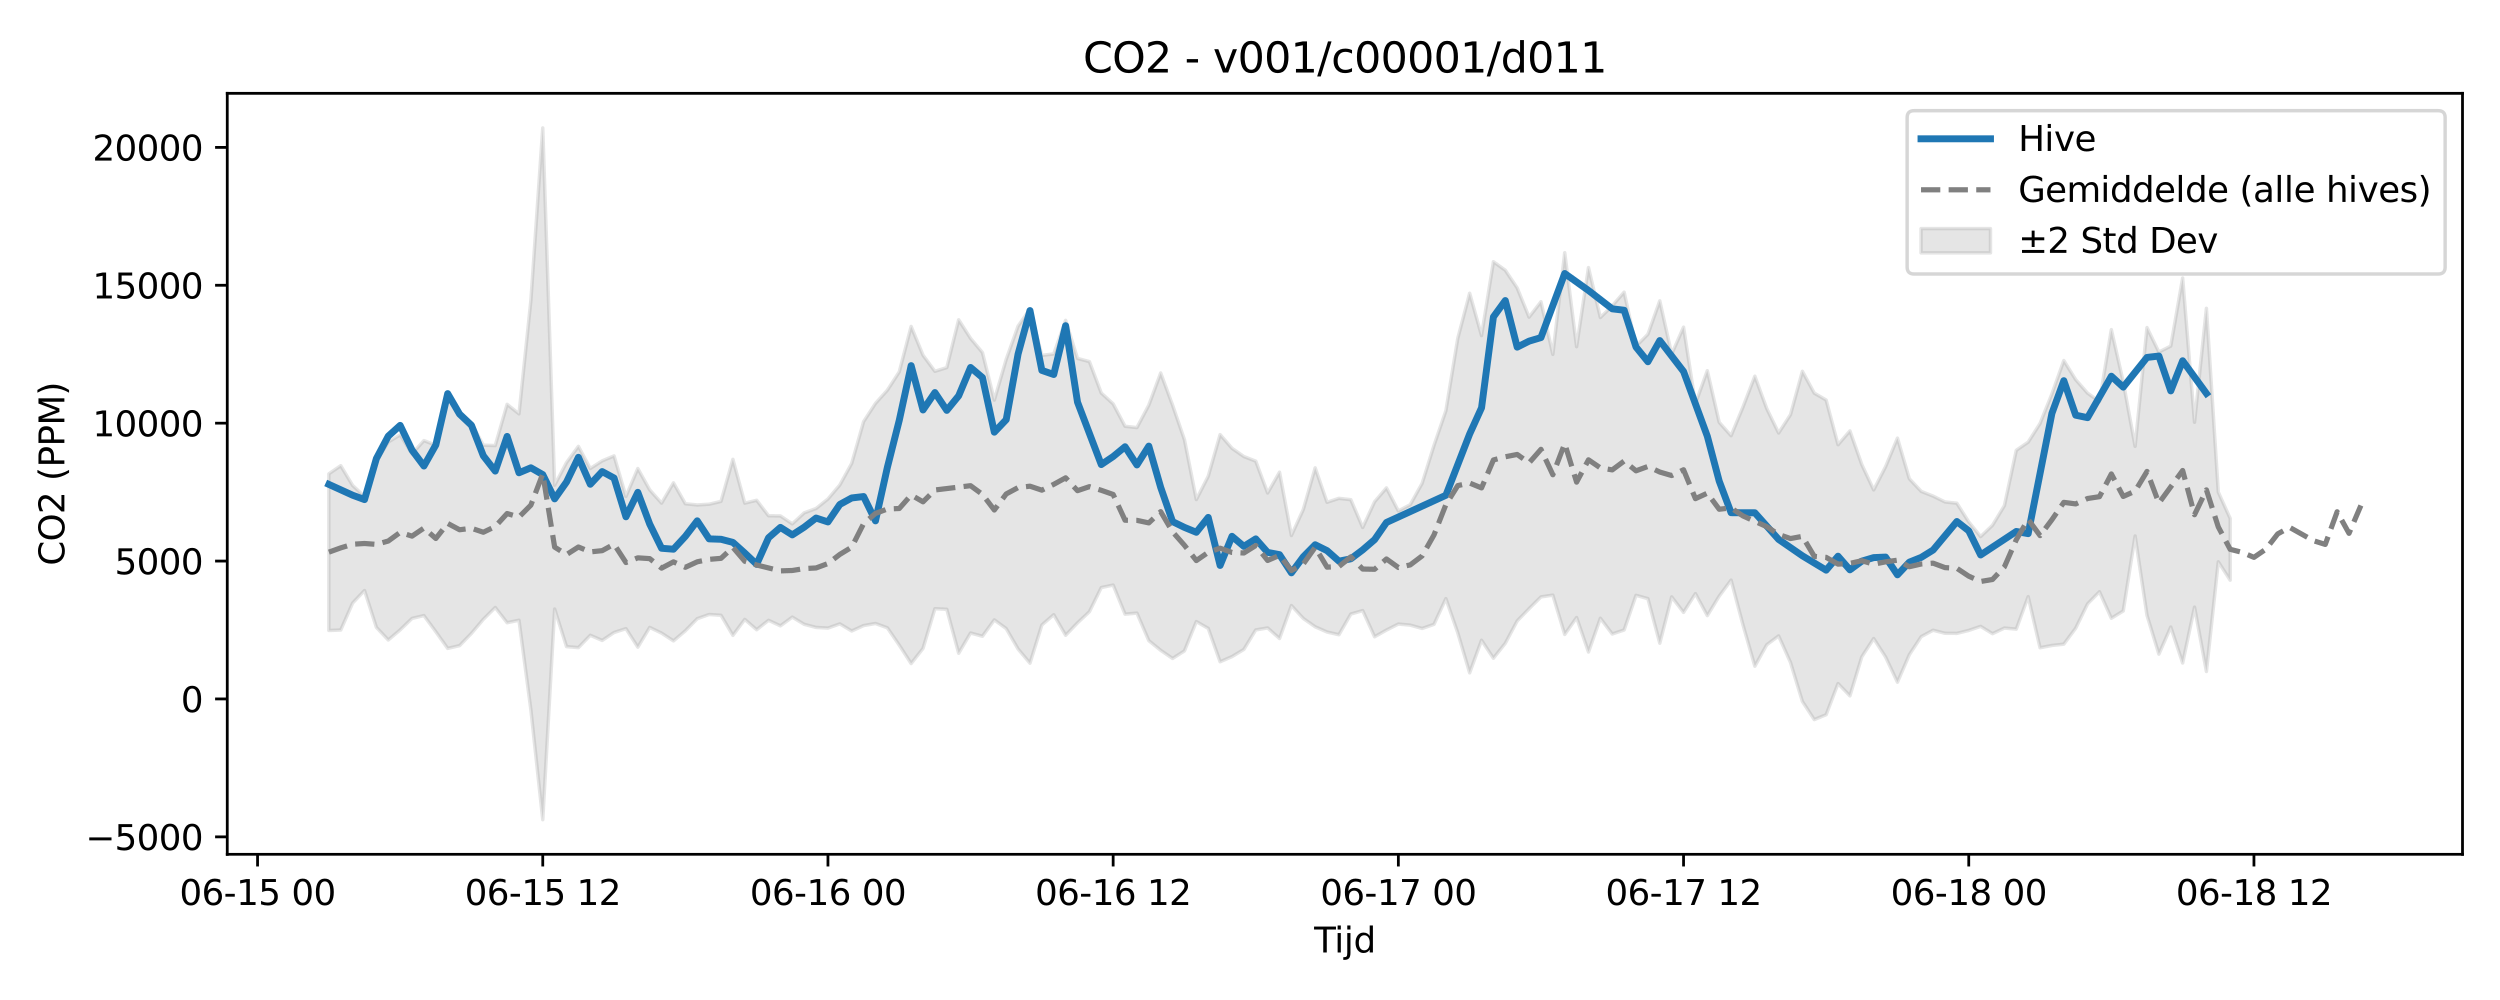 <?xml version="1.0" encoding="utf-8" standalone="no"?>
<!DOCTYPE svg PUBLIC "-//W3C//DTD SVG 1.1//EN"
  "http://www.w3.org/Graphics/SVG/1.1/DTD/svg11.dtd">
<svg xmlns:xlink="http://www.w3.org/1999/xlink" width="720pt" height="288pt" viewBox="0 0 720 288" xmlns="http://www.w3.org/2000/svg" version="1.1">
 <defs>
  <style type="text/css">*{stroke-linejoin: round; stroke-linecap: butt}</style>
 </defs>
 <g id="figure_1">
  <g id="patch_1">
   <path d="M 0 288 
L 720 288 
L 720 0 
L 0 0 
z
" style="fill: #ffffff"/>
  </g>
  <g id="axes_1">
   <g id="patch_2">
    <path d="M 65.45 246.04 
L 709.2 246.04 
L 709.2 26.88 
L 65.45 26.88 
z
" style="fill: #ffffff"/>
   </g>
   <g id="FillBetweenPolyCollection_1">
    <defs>
     <path id="med74dba09d" d="M 94.711 -151.54 
L 94.711 -106.419 
L 98.134 -106.551 
L 101.556 -114.322 
L 104.979 -117.931 
L 108.401 -107.316 
L 111.823 -103.682 
L 115.246 -106.59 
L 118.668 -109.899 
L 122.09 -110.711 
L 125.513 -106.063 
L 128.935 -101.258 
L 132.358 -102.054 
L 135.78 -105.59 
L 139.202 -109.633 
L 142.625 -113.046 
L 146.047 -108.654 
L 149.469 -109.371 
L 152.892 -83.58 
L 156.314 -51.922 
L 159.737 -112.604 
L 163.159 -101.773 
L 166.581 -101.484 
L 170.004 -105.042 
L 173.426 -103.551 
L 176.849 -105.84 
L 180.271 -106.954 
L 183.693 -101.615 
L 187.116 -107.307 
L 190.538 -105.653 
L 193.96 -103.421 
L 197.383 -106.327 
L 200.805 -109.816 
L 204.228 -111.025 
L 207.65 -110.796 
L 211.072 -105.009 
L 214.495 -109.615 
L 217.917 -106.638 
L 221.339 -109.355 
L 224.762 -107.757 
L 228.184 -110.27 
L 231.607 -108.201 
L 235.029 -107.299 
L 238.451 -107.111 
L 241.874 -108.323 
L 245.296 -106.271 
L 248.719 -107.834 
L 252.141 -108.431 
L 255.563 -107.189 
L 258.986 -102.196 
L 262.408 -96.897 
L 265.83 -101.253 
L 269.253 -112.696 
L 272.675 -112.519 
L 276.098 -99.861 
L 279.52 -105.693 
L 282.942 -104.758 
L 286.365 -109.466 
L 289.787 -106.975 
L 293.21 -101.075 
L 296.632 -97.002 
L 300.054 -108.002 
L 303.477 -110.962 
L 306.899 -105.039 
L 310.321 -108.609 
L 313.744 -111.819 
L 317.166 -118.778 
L 320.589 -119.501 
L 324.011 -111.116 
L 327.433 -111.425 
L 330.856 -103.491 
L 334.278 -100.711 
L 337.7 -98.356 
L 341.123 -100.538 
L 344.545 -108.984 
L 347.968 -107.026 
L 351.39 -97.409 
L 354.812 -98.893 
L 358.235 -100.966 
L 361.657 -106.58 
L 365.08 -107.15 
L 368.502 -104.107 
L 371.924 -113.606 
L 375.347 -109.884 
L 378.769 -107.488 
L 382.191 -105.976 
L 385.614 -105.194 
L 389.036 -111.151 
L 392.459 -112.146 
L 395.881 -104.604 
L 399.303 -106.54 
L 402.726 -108.271 
L 406.148 -107.964 
L 409.57 -106.998 
L 412.993 -108.181 
L 416.415 -115.594 
L 419.838 -105.748 
L 423.26 -94.215 
L 426.682 -103.611 
L 430.105 -98.43 
L 433.527 -102.735 
L 436.95 -109.166 
L 440.372 -112.701 
L 443.794 -116.091 
L 447.217 -116.6 
L 450.639 -105.274 
L 454.061 -110.151 
L 457.484 -100.209 
L 460.906 -109.945 
L 464.329 -105.41 
L 467.751 -106.566 
L 471.173 -116.543 
L 474.596 -115.591 
L 478.018 -102.75 
L 481.44 -116.097 
L 484.863 -111.635 
L 488.285 -117.035 
L 491.708 -110.698 
L 495.13 -116.31 
L 498.552 -120.926 
L 501.975 -108.047 
L 505.397 -96.128 
L 508.82 -102.298 
L 512.242 -104.86 
L 515.664 -97.214 
L 519.087 -85.988 
L 522.509 -80.753 
L 525.931 -82.165 
L 529.354 -91.142 
L 532.776 -87.588 
L 536.199 -98.827 
L 539.621 -104.102 
L 543.043 -98.799 
L 546.466 -91.526 
L 549.888 -99.445 
L 553.311 -104.655 
L 556.733 -106.492 
L 560.155 -105.613 
L 563.578 -105.587 
L 567 -106.434 
L 570.422 -107.606 
L 573.845 -105.497 
L 577.267 -107.121 
L 580.69 -106.812 
L 584.112 -116.172 
L 587.534 -101.449 
L 590.957 -102.103 
L 594.379 -102.481 
L 597.801 -107.085 
L 601.224 -114.094 
L 604.646 -117.582 
L 608.069 -109.937 
L 611.491 -112.037 
L 614.913 -133.648 
L 618.336 -110.793 
L 621.758 -99.598 
L 625.181 -107.413 
L 628.603 -97.049 
L 632.025 -113.15 
L 635.448 -94.608 
L 638.87 -126.204 
L 642.292 -120.904 
L 642.292 -138.688 
L 642.292 -138.688 
L 638.87 -146.265 
L 635.448 -199.21 
L 632.025 -166.383 
L 628.603 -207.939 
L 625.181 -188.336 
L 621.758 -186.601 
L 618.336 -193.654 
L 614.913 -159.459 
L 611.491 -178.01 
L 608.069 -193.067 
L 604.646 -172.331 
L 601.224 -174.769 
L 597.801 -178.666 
L 594.379 -184.164 
L 590.957 -174.564 
L 587.534 -166.038 
L 584.112 -160.664 
L 580.69 -158.318 
L 577.267 -142.372 
L 573.845 -136.734 
L 570.422 -133.458 
L 567 -137.692 
L 563.578 -143.074 
L 560.155 -143.444 
L 556.733 -145.122 
L 553.311 -146.484 
L 549.888 -150.126 
L 546.466 -161.817 
L 543.043 -153.579 
L 539.621 -146.901 
L 536.199 -154.209 
L 532.776 -163.898 
L 529.354 -159.916 
L 525.931 -172.79 
L 522.509 -174.785 
L 519.087 -181.071 
L 515.664 -168.58 
L 512.242 -163.292 
L 508.82 -170.343 
L 505.397 -179.655 
L 501.975 -170.774 
L 498.552 -162.52 
L 495.13 -166.365 
L 491.708 -181.236 
L 488.285 -171.739 
L 484.863 -193.778 
L 481.44 -185.99 
L 478.018 -201.357 
L 474.596 -191.724 
L 471.173 -188.265 
L 467.751 -203.861 
L 464.329 -199.935 
L 460.906 -196.555 
L 457.484 -210.935 
L 454.061 -188.146 
L 450.639 -215.228 
L 447.217 -185.948 
L 443.794 -201.094 
L 440.372 -196.664 
L 436.95 -205.072 
L 433.527 -210.168 
L 430.105 -212.626 
L 426.682 -191.352 
L 423.26 -203.545 
L 419.838 -190.545 
L 416.415 -169.712 
L 412.993 -159.716 
L 409.57 -148.796 
L 406.148 -142.647 
L 402.726 -140.849 
L 399.303 -147.487 
L 395.881 -143.492 
L 392.459 -136.087 
L 389.036 -144.093 
L 385.614 -144.479 
L 382.191 -143.342 
L 378.769 -153.26 
L 375.347 -141.267 
L 371.924 -133.773 
L 368.502 -152.015 
L 365.08 -146.021 
L 361.657 -155.19 
L 358.235 -156.514 
L 354.812 -158.899 
L 351.39 -162.836 
L 347.968 -150.833 
L 344.545 -144.131 
L 341.123 -161.365 
L 337.7 -171.324 
L 334.278 -180.578 
L 330.856 -171.322 
L 327.433 -164.854 
L 324.011 -165.238 
L 320.589 -171.685 
L 317.166 -174.815 
L 313.744 -183.863 
L 310.321 -184.768 
L 306.899 -195.735 
L 303.477 -186.06 
L 300.054 -185.655 
L 296.632 -198.959 
L 293.21 -194.086 
L 289.787 -184.501 
L 286.365 -172.765 
L 282.942 -186.476 
L 279.52 -190.555 
L 276.098 -195.904 
L 272.675 -182.135 
L 269.253 -181.066 
L 265.83 -185.698 
L 262.408 -193.991 
L 258.986 -180.906 
L 255.563 -175.632 
L 252.141 -171.829 
L 248.719 -166.573 
L 245.296 -154.562 
L 241.874 -148.34 
L 238.451 -144.297 
L 235.029 -141.555 
L 231.607 -140.299 
L 228.184 -137.127 
L 224.762 -139.417 
L 221.339 -139.465 
L 217.917 -143.922 
L 214.495 -143.095 
L 211.072 -155.714 
L 207.65 -143.597 
L 204.228 -142.789 
L 200.805 -142.579 
L 197.383 -142.916 
L 193.96 -148.944 
L 190.538 -143.097 
L 187.116 -146.927 
L 183.693 -153.07 
L 180.271 -145.032 
L 176.849 -156.709 
L 173.426 -155.269 
L 170.004 -153.07 
L 166.581 -159.448 
L 163.159 -154.785 
L 159.737 -148.272 
L 156.314 -251.158 
L 152.892 -201.471 
L 149.469 -168.814 
L 146.047 -171.554 
L 142.625 -159.676 
L 139.202 -159.793 
L 135.78 -166.129 
L 132.358 -168.806 
L 128.935 -173.262 
L 125.513 -159.774 
L 122.09 -161.117 
L 118.668 -157.29 
L 115.246 -162.764 
L 111.823 -160.688 
L 108.401 -155.123 
L 104.979 -145.018 
L 101.556 -148.195 
L 98.134 -153.881 
L 94.711 -151.54 
z
" style="stroke: #808080; stroke-opacity: 0.2"/>
    </defs>
    <g clip-path="url(#pa5f28522ad)">
     <use xlink:href="#med74dba09d" x="0" y="288" style="fill: #808080; fill-opacity: 0.2; stroke: #808080; stroke-opacity: 0.2"/>
    </g>
   </g>
   <g id="matplotlib.axis_1">
    <g id="xtick_1">
     <g id="line2d_1">
      <defs>
       <path id="m31a2e30a39" d="M 0 0 
L 0 3.5 
" style="stroke: #000000; stroke-width: 0.8"/>
      </defs>
      <g>
       <use xlink:href="#m31a2e30a39" x="74.177" y="246.04" style="stroke: #000000; stroke-width: 0.8"/>
      </g>
     </g>
     <g id="text_1">
      <!-- 06-15 00 -->
      <g transform="translate(51.697 260.638) scale(0.1 -0.1)">
       <defs>
        <path id="DejaVuSans-30" d="M 2034 4250 
Q 1547 4250 1301 3770 
Q 1056 3291 1056 2328 
Q 1056 1369 1301 889 
Q 1547 409 2034 409 
Q 2525 409 2770 889 
Q 3016 1369 3016 2328 
Q 3016 3291 2770 3770 
Q 2525 4250 2034 4250 
z
M 2034 4750 
Q 2819 4750 3233 4129 
Q 3647 3509 3647 2328 
Q 3647 1150 3233 529 
Q 2819 -91 2034 -91 
Q 1250 -91 836 529 
Q 422 1150 422 2328 
Q 422 3509 836 4129 
Q 1250 4750 2034 4750 
z
" transform="scale(0.016)"/>
        <path id="DejaVuSans-36" d="M 2113 2584 
Q 1688 2584 1439 2293 
Q 1191 2003 1191 1497 
Q 1191 994 1439 701 
Q 1688 409 2113 409 
Q 2538 409 2786 701 
Q 3034 994 3034 1497 
Q 3034 2003 2786 2293 
Q 2538 2584 2113 2584 
z
M 3366 4563 
L 3366 3988 
Q 3128 4100 2886 4159 
Q 2644 4219 2406 4219 
Q 1781 4219 1451 3797 
Q 1122 3375 1075 2522 
Q 1259 2794 1537 2939 
Q 1816 3084 2150 3084 
Q 2853 3084 3261 2657 
Q 3669 2231 3669 1497 
Q 3669 778 3244 343 
Q 2819 -91 2113 -91 
Q 1303 -91 875 529 
Q 447 1150 447 2328 
Q 447 3434 972 4092 
Q 1497 4750 2381 4750 
Q 2619 4750 2861 4703 
Q 3103 4656 3366 4563 
z
" transform="scale(0.016)"/>
        <path id="DejaVuSans-2d" d="M 313 2009 
L 1997 2009 
L 1997 1497 
L 313 1497 
L 313 2009 
z
" transform="scale(0.016)"/>
        <path id="DejaVuSans-31" d="M 794 531 
L 1825 531 
L 1825 4091 
L 703 3866 
L 703 4441 
L 1819 4666 
L 2450 4666 
L 2450 531 
L 3481 531 
L 3481 0 
L 794 0 
L 794 531 
z
" transform="scale(0.016)"/>
        <path id="DejaVuSans-35" d="M 691 4666 
L 3169 4666 
L 3169 4134 
L 1269 4134 
L 1269 2991 
Q 1406 3038 1543 3061 
Q 1681 3084 1819 3084 
Q 2600 3084 3056 2656 
Q 3513 2228 3513 1497 
Q 3513 744 3044 326 
Q 2575 -91 1722 -91 
Q 1428 -91 1123 -41 
Q 819 9 494 109 
L 494 744 
Q 775 591 1075 516 
Q 1375 441 1709 441 
Q 2250 441 2565 725 
Q 2881 1009 2881 1497 
Q 2881 1984 2565 2268 
Q 2250 2553 1709 2553 
Q 1456 2553 1204 2497 
Q 953 2441 691 2322 
L 691 4666 
z
" transform="scale(0.016)"/>
        <path id="DejaVuSans-20" transform="scale(0.016)"/>
       </defs>
       <use xlink:href="#DejaVuSans-30"/>
       <use xlink:href="#DejaVuSans-36" transform="translate(63.623 0)"/>
       <use xlink:href="#DejaVuSans-2d" transform="translate(127.246 0)"/>
       <use xlink:href="#DejaVuSans-31" transform="translate(163.33 0)"/>
       <use xlink:href="#DejaVuSans-35" transform="translate(226.953 0)"/>
       <use xlink:href="#DejaVuSans-20" transform="translate(290.576 0)"/>
       <use xlink:href="#DejaVuSans-30" transform="translate(322.363 0)"/>
       <use xlink:href="#DejaVuSans-30" transform="translate(385.986 0)"/>
      </g>
     </g>
    </g>
    <g id="xtick_2">
     <g id="line2d_2">
      <g>
       <use xlink:href="#m31a2e30a39" x="156.314" y="246.04" style="stroke: #000000; stroke-width: 0.8"/>
      </g>
     </g>
     <g id="text_2">
      <!-- 06-15 12 -->
      <g transform="translate(133.834 260.638) scale(0.1 -0.1)">
       <defs>
        <path id="DejaVuSans-32" d="M 1228 531 
L 3431 531 
L 3431 0 
L 469 0 
L 469 531 
Q 828 903 1448 1529 
Q 2069 2156 2228 2338 
Q 2531 2678 2651 2914 
Q 2772 3150 2772 3378 
Q 2772 3750 2511 3984 
Q 2250 4219 1831 4219 
Q 1534 4219 1204 4116 
Q 875 4013 500 3803 
L 500 4441 
Q 881 4594 1212 4672 
Q 1544 4750 1819 4750 
Q 2544 4750 2975 4387 
Q 3406 4025 3406 3419 
Q 3406 3131 3298 2873 
Q 3191 2616 2906 2266 
Q 2828 2175 2409 1742 
Q 1991 1309 1228 531 
z
" transform="scale(0.016)"/>
       </defs>
       <use xlink:href="#DejaVuSans-30"/>
       <use xlink:href="#DejaVuSans-36" transform="translate(63.623 0)"/>
       <use xlink:href="#DejaVuSans-2d" transform="translate(127.246 0)"/>
       <use xlink:href="#DejaVuSans-31" transform="translate(163.33 0)"/>
       <use xlink:href="#DejaVuSans-35" transform="translate(226.953 0)"/>
       <use xlink:href="#DejaVuSans-20" transform="translate(290.576 0)"/>
       <use xlink:href="#DejaVuSans-31" transform="translate(322.363 0)"/>
       <use xlink:href="#DejaVuSans-32" transform="translate(385.986 0)"/>
      </g>
     </g>
    </g>
    <g id="xtick_3">
     <g id="line2d_3">
      <g>
       <use xlink:href="#m31a2e30a39" x="238.451" y="246.04" style="stroke: #000000; stroke-width: 0.8"/>
      </g>
     </g>
     <g id="text_3">
      <!-- 06-16 00 -->
      <g transform="translate(215.971 260.638) scale(0.1 -0.1)">
       <use xlink:href="#DejaVuSans-30"/>
       <use xlink:href="#DejaVuSans-36" transform="translate(63.623 0)"/>
       <use xlink:href="#DejaVuSans-2d" transform="translate(127.246 0)"/>
       <use xlink:href="#DejaVuSans-31" transform="translate(163.33 0)"/>
       <use xlink:href="#DejaVuSans-36" transform="translate(226.953 0)"/>
       <use xlink:href="#DejaVuSans-20" transform="translate(290.576 0)"/>
       <use xlink:href="#DejaVuSans-30" transform="translate(322.363 0)"/>
       <use xlink:href="#DejaVuSans-30" transform="translate(385.986 0)"/>
      </g>
     </g>
    </g>
    <g id="xtick_4">
     <g id="line2d_4">
      <g>
       <use xlink:href="#m31a2e30a39" x="320.589" y="246.04" style="stroke: #000000; stroke-width: 0.8"/>
      </g>
     </g>
     <g id="text_4">
      <!-- 06-16 12 -->
      <g transform="translate(298.108 260.638) scale(0.1 -0.1)">
       <use xlink:href="#DejaVuSans-30"/>
       <use xlink:href="#DejaVuSans-36" transform="translate(63.623 0)"/>
       <use xlink:href="#DejaVuSans-2d" transform="translate(127.246 0)"/>
       <use xlink:href="#DejaVuSans-31" transform="translate(163.33 0)"/>
       <use xlink:href="#DejaVuSans-36" transform="translate(226.953 0)"/>
       <use xlink:href="#DejaVuSans-20" transform="translate(290.576 0)"/>
       <use xlink:href="#DejaVuSans-31" transform="translate(322.363 0)"/>
       <use xlink:href="#DejaVuSans-32" transform="translate(385.986 0)"/>
      </g>
     </g>
    </g>
    <g id="xtick_5">
     <g id="line2d_5">
      <g>
       <use xlink:href="#m31a2e30a39" x="402.726" y="246.04" style="stroke: #000000; stroke-width: 0.8"/>
      </g>
     </g>
     <g id="text_5">
      <!-- 06-17 00 -->
      <g transform="translate(380.245 260.638) scale(0.1 -0.1)">
       <defs>
        <path id="DejaVuSans-37" d="M 525 4666 
L 3525 4666 
L 3525 4397 
L 1831 0 
L 1172 0 
L 2766 4134 
L 525 4134 
L 525 4666 
z
" transform="scale(0.016)"/>
       </defs>
       <use xlink:href="#DejaVuSans-30"/>
       <use xlink:href="#DejaVuSans-36" transform="translate(63.623 0)"/>
       <use xlink:href="#DejaVuSans-2d" transform="translate(127.246 0)"/>
       <use xlink:href="#DejaVuSans-31" transform="translate(163.33 0)"/>
       <use xlink:href="#DejaVuSans-37" transform="translate(226.953 0)"/>
       <use xlink:href="#DejaVuSans-20" transform="translate(290.576 0)"/>
       <use xlink:href="#DejaVuSans-30" transform="translate(322.363 0)"/>
       <use xlink:href="#DejaVuSans-30" transform="translate(385.986 0)"/>
      </g>
     </g>
    </g>
    <g id="xtick_6">
     <g id="line2d_6">
      <g>
       <use xlink:href="#m31a2e30a39" x="484.863" y="246.04" style="stroke: #000000; stroke-width: 0.8"/>
      </g>
     </g>
     <g id="text_6">
      <!-- 06-17 12 -->
      <g transform="translate(462.382 260.638) scale(0.1 -0.1)">
       <use xlink:href="#DejaVuSans-30"/>
       <use xlink:href="#DejaVuSans-36" transform="translate(63.623 0)"/>
       <use xlink:href="#DejaVuSans-2d" transform="translate(127.246 0)"/>
       <use xlink:href="#DejaVuSans-31" transform="translate(163.33 0)"/>
       <use xlink:href="#DejaVuSans-37" transform="translate(226.953 0)"/>
       <use xlink:href="#DejaVuSans-20" transform="translate(290.576 0)"/>
       <use xlink:href="#DejaVuSans-31" transform="translate(322.363 0)"/>
       <use xlink:href="#DejaVuSans-32" transform="translate(385.986 0)"/>
      </g>
     </g>
    </g>
    <g id="xtick_7">
     <g id="line2d_7">
      <g>
       <use xlink:href="#m31a2e30a39" x="567" y="246.04" style="stroke: #000000; stroke-width: 0.8"/>
      </g>
     </g>
     <g id="text_7">
      <!-- 06-18 00 -->
      <g transform="translate(544.52 260.638) scale(0.1 -0.1)">
       <defs>
        <path id="DejaVuSans-38" d="M 2034 2216 
Q 1584 2216 1326 1975 
Q 1069 1734 1069 1313 
Q 1069 891 1326 650 
Q 1584 409 2034 409 
Q 2484 409 2743 651 
Q 3003 894 3003 1313 
Q 3003 1734 2745 1975 
Q 2488 2216 2034 2216 
z
M 1403 2484 
Q 997 2584 770 2862 
Q 544 3141 544 3541 
Q 544 4100 942 4425 
Q 1341 4750 2034 4750 
Q 2731 4750 3128 4425 
Q 3525 4100 3525 3541 
Q 3525 3141 3298 2862 
Q 3072 2584 2669 2484 
Q 3125 2378 3379 2068 
Q 3634 1759 3634 1313 
Q 3634 634 3220 271 
Q 2806 -91 2034 -91 
Q 1263 -91 848 271 
Q 434 634 434 1313 
Q 434 1759 690 2068 
Q 947 2378 1403 2484 
z
M 1172 3481 
Q 1172 3119 1398 2916 
Q 1625 2713 2034 2713 
Q 2441 2713 2670 2916 
Q 2900 3119 2900 3481 
Q 2900 3844 2670 4047 
Q 2441 4250 2034 4250 
Q 1625 4250 1398 4047 
Q 1172 3844 1172 3481 
z
" transform="scale(0.016)"/>
       </defs>
       <use xlink:href="#DejaVuSans-30"/>
       <use xlink:href="#DejaVuSans-36" transform="translate(63.623 0)"/>
       <use xlink:href="#DejaVuSans-2d" transform="translate(127.246 0)"/>
       <use xlink:href="#DejaVuSans-31" transform="translate(163.33 0)"/>
       <use xlink:href="#DejaVuSans-38" transform="translate(226.953 0)"/>
       <use xlink:href="#DejaVuSans-20" transform="translate(290.576 0)"/>
       <use xlink:href="#DejaVuSans-30" transform="translate(322.363 0)"/>
       <use xlink:href="#DejaVuSans-30" transform="translate(385.986 0)"/>
      </g>
     </g>
    </g>
    <g id="xtick_8">
     <g id="line2d_8">
      <g>
       <use xlink:href="#m31a2e30a39" x="649.137" y="246.04" style="stroke: #000000; stroke-width: 0.8"/>
      </g>
     </g>
     <g id="text_8">
      <!-- 06-18 12 -->
      <g transform="translate(626.657 260.638) scale(0.1 -0.1)">
       <use xlink:href="#DejaVuSans-30"/>
       <use xlink:href="#DejaVuSans-36" transform="translate(63.623 0)"/>
       <use xlink:href="#DejaVuSans-2d" transform="translate(127.246 0)"/>
       <use xlink:href="#DejaVuSans-31" transform="translate(163.33 0)"/>
       <use xlink:href="#DejaVuSans-38" transform="translate(226.953 0)"/>
       <use xlink:href="#DejaVuSans-20" transform="translate(290.576 0)"/>
       <use xlink:href="#DejaVuSans-31" transform="translate(322.363 0)"/>
       <use xlink:href="#DejaVuSans-32" transform="translate(385.986 0)"/>
      </g>
     </g>
    </g>
    <g id="text_9">
     <!-- Tijd -->
     <g transform="translate(378.475 274.317) scale(0.1 -0.1)">
      <defs>
       <path id="DejaVuSans-54" d="M -19 4666 
L 3928 4666 
L 3928 4134 
L 2272 4134 
L 2272 0 
L 1638 0 
L 1638 4134 
L -19 4134 
L -19 4666 
z
" transform="scale(0.016)"/>
       <path id="DejaVuSans-69" d="M 603 3500 
L 1178 3500 
L 1178 0 
L 603 0 
L 603 3500 
z
M 603 4863 
L 1178 4863 
L 1178 4134 
L 603 4134 
L 603 4863 
z
" transform="scale(0.016)"/>
       <path id="DejaVuSans-6a" d="M 603 3500 
L 1178 3500 
L 1178 -63 
Q 1178 -731 923 -1031 
Q 669 -1331 103 -1331 
L -116 -1331 
L -116 -844 
L 38 -844 
Q 366 -844 484 -692 
Q 603 -541 603 -63 
L 603 3500 
z
M 603 4863 
L 1178 4863 
L 1178 4134 
L 603 4134 
L 603 4863 
z
" transform="scale(0.016)"/>
       <path id="DejaVuSans-64" d="M 2906 2969 
L 2906 4863 
L 3481 4863 
L 3481 0 
L 2906 0 
L 2906 525 
Q 2725 213 2448 61 
Q 2172 -91 1784 -91 
Q 1150 -91 751 415 
Q 353 922 353 1747 
Q 353 2572 751 3078 
Q 1150 3584 1784 3584 
Q 2172 3584 2448 3432 
Q 2725 3281 2906 2969 
z
M 947 1747 
Q 947 1113 1208 752 
Q 1469 391 1925 391 
Q 2381 391 2643 752 
Q 2906 1113 2906 1747 
Q 2906 2381 2643 2742 
Q 2381 3103 1925 3103 
Q 1469 3103 1208 2742 
Q 947 2381 947 1747 
z
" transform="scale(0.016)"/>
      </defs>
      <use xlink:href="#DejaVuSans-54"/>
      <use xlink:href="#DejaVuSans-69" transform="translate(57.959 0)"/>
      <use xlink:href="#DejaVuSans-6a" transform="translate(85.742 0)"/>
      <use xlink:href="#DejaVuSans-64" transform="translate(113.525 0)"/>
     </g>
    </g>
   </g>
   <g id="matplotlib.axis_2">
    <g id="ytick_1">
     <g id="line2d_9">
      <defs>
       <path id="m0602992ef2" d="M 0 0 
L -3.5 0 
" style="stroke: #000000; stroke-width: 0.8"/>
      </defs>
      <g>
       <use xlink:href="#m0602992ef2" x="65.45" y="241.011" style="stroke: #000000; stroke-width: 0.8"/>
      </g>
     </g>
     <g id="text_10">
      <!-- −5000 -->
      <g transform="translate(24.62 244.81) scale(0.1 -0.1)">
       <defs>
        <path id="DejaVuSans-2212" d="M 678 2272 
L 4684 2272 
L 4684 1741 
L 678 1741 
L 678 2272 
z
" transform="scale(0.016)"/>
       </defs>
       <use xlink:href="#DejaVuSans-2212"/>
       <use xlink:href="#DejaVuSans-35" transform="translate(83.789 0)"/>
       <use xlink:href="#DejaVuSans-30" transform="translate(147.412 0)"/>
       <use xlink:href="#DejaVuSans-30" transform="translate(211.035 0)"/>
       <use xlink:href="#DejaVuSans-30" transform="translate(274.658 0)"/>
      </g>
     </g>
    </g>
    <g id="ytick_2">
     <g id="line2d_10">
      <g>
       <use xlink:href="#m0602992ef2" x="65.45" y="201.298" style="stroke: #000000; stroke-width: 0.8"/>
      </g>
     </g>
     <g id="text_11">
      <!-- 0 -->
      <g transform="translate(52.087 205.098) scale(0.1 -0.1)">
       <use xlink:href="#DejaVuSans-30"/>
      </g>
     </g>
    </g>
    <g id="ytick_3">
     <g id="line2d_11">
      <g>
       <use xlink:href="#m0602992ef2" x="65.45" y="161.586" style="stroke: #000000; stroke-width: 0.8"/>
      </g>
     </g>
     <g id="text_12">
      <!-- 5000 -->
      <g transform="translate(33 165.385) scale(0.1 -0.1)">
       <use xlink:href="#DejaVuSans-35"/>
       <use xlink:href="#DejaVuSans-30" transform="translate(63.623 0)"/>
       <use xlink:href="#DejaVuSans-30" transform="translate(127.246 0)"/>
       <use xlink:href="#DejaVuSans-30" transform="translate(190.869 0)"/>
      </g>
     </g>
    </g>
    <g id="ytick_4">
     <g id="line2d_12">
      <g>
       <use xlink:href="#m0602992ef2" x="65.45" y="121.874" style="stroke: #000000; stroke-width: 0.8"/>
      </g>
     </g>
     <g id="text_13">
      <!-- 10000 -->
      <g transform="translate(26.637 125.673) scale(0.1 -0.1)">
       <use xlink:href="#DejaVuSans-31"/>
       <use xlink:href="#DejaVuSans-30" transform="translate(63.623 0)"/>
       <use xlink:href="#DejaVuSans-30" transform="translate(127.246 0)"/>
       <use xlink:href="#DejaVuSans-30" transform="translate(190.869 0)"/>
       <use xlink:href="#DejaVuSans-30" transform="translate(254.492 0)"/>
      </g>
     </g>
    </g>
    <g id="ytick_5">
     <g id="line2d_13">
      <g>
       <use xlink:href="#m0602992ef2" x="65.45" y="82.162" style="stroke: #000000; stroke-width: 0.8"/>
      </g>
     </g>
     <g id="text_14">
      <!-- 15000 -->
      <g transform="translate(26.637 85.961) scale(0.1 -0.1)">
       <use xlink:href="#DejaVuSans-31"/>
       <use xlink:href="#DejaVuSans-35" transform="translate(63.623 0)"/>
       <use xlink:href="#DejaVuSans-30" transform="translate(127.246 0)"/>
       <use xlink:href="#DejaVuSans-30" transform="translate(190.869 0)"/>
       <use xlink:href="#DejaVuSans-30" transform="translate(254.492 0)"/>
      </g>
     </g>
    </g>
    <g id="ytick_6">
     <g id="line2d_14">
      <g>
       <use xlink:href="#m0602992ef2" x="65.45" y="42.449" style="stroke: #000000; stroke-width: 0.8"/>
      </g>
     </g>
     <g id="text_15">
      <!-- 20000 -->
      <g transform="translate(26.637 46.248) scale(0.1 -0.1)">
       <use xlink:href="#DejaVuSans-32"/>
       <use xlink:href="#DejaVuSans-30" transform="translate(63.623 0)"/>
       <use xlink:href="#DejaVuSans-30" transform="translate(127.246 0)"/>
       <use xlink:href="#DejaVuSans-30" transform="translate(190.869 0)"/>
       <use xlink:href="#DejaVuSans-30" transform="translate(254.492 0)"/>
      </g>
     </g>
    </g>
    <g id="text_16">
     <!-- CO2 (PPM) -->
     <g transform="translate(18.541 162.903) rotate(-90) scale(0.1 -0.1)">
      <defs>
       <path id="DejaVuSans-43" d="M 4122 4306 
L 4122 3641 
Q 3803 3938 3442 4084 
Q 3081 4231 2675 4231 
Q 1875 4231 1450 3742 
Q 1025 3253 1025 2328 
Q 1025 1406 1450 917 
Q 1875 428 2675 428 
Q 3081 428 3442 575 
Q 3803 722 4122 1019 
L 4122 359 
Q 3791 134 3420 21 
Q 3050 -91 2638 -91 
Q 1578 -91 968 557 
Q 359 1206 359 2328 
Q 359 3453 968 4101 
Q 1578 4750 2638 4750 
Q 3056 4750 3426 4639 
Q 3797 4528 4122 4306 
z
" transform="scale(0.016)"/>
       <path id="DejaVuSans-4f" d="M 2522 4238 
Q 1834 4238 1429 3725 
Q 1025 3213 1025 2328 
Q 1025 1447 1429 934 
Q 1834 422 2522 422 
Q 3209 422 3611 934 
Q 4013 1447 4013 2328 
Q 4013 3213 3611 3725 
Q 3209 4238 2522 4238 
z
M 2522 4750 
Q 3503 4750 4090 4092 
Q 4678 3434 4678 2328 
Q 4678 1225 4090 567 
Q 3503 -91 2522 -91 
Q 1538 -91 948 565 
Q 359 1222 359 2328 
Q 359 3434 948 4092 
Q 1538 4750 2522 4750 
z
" transform="scale(0.016)"/>
       <path id="DejaVuSans-28" d="M 1984 4856 
Q 1566 4138 1362 3434 
Q 1159 2731 1159 2009 
Q 1159 1288 1364 580 
Q 1569 -128 1984 -844 
L 1484 -844 
Q 1016 -109 783 600 
Q 550 1309 550 2009 
Q 550 2706 781 3412 
Q 1013 4119 1484 4856 
L 1984 4856 
z
" transform="scale(0.016)"/>
       <path id="DejaVuSans-50" d="M 1259 4147 
L 1259 2394 
L 2053 2394 
Q 2494 2394 2734 2622 
Q 2975 2850 2975 3272 
Q 2975 3691 2734 3919 
Q 2494 4147 2053 4147 
L 1259 4147 
z
M 628 4666 
L 2053 4666 
Q 2838 4666 3239 4311 
Q 3641 3956 3641 3272 
Q 3641 2581 3239 2228 
Q 2838 1875 2053 1875 
L 1259 1875 
L 1259 0 
L 628 0 
L 628 4666 
z
" transform="scale(0.016)"/>
       <path id="DejaVuSans-4d" d="M 628 4666 
L 1569 4666 
L 2759 1491 
L 3956 4666 
L 4897 4666 
L 4897 0 
L 4281 0 
L 4281 4097 
L 3078 897 
L 2444 897 
L 1241 4097 
L 1241 0 
L 628 0 
L 628 4666 
z
" transform="scale(0.016)"/>
       <path id="DejaVuSans-29" d="M 513 4856 
L 1013 4856 
Q 1481 4119 1714 3412 
Q 1947 2706 1947 2009 
Q 1947 1309 1714 600 
Q 1481 -109 1013 -844 
L 513 -844 
Q 928 -128 1133 580 
Q 1338 1288 1338 2009 
Q 1338 2731 1133 3434 
Q 928 4138 513 4856 
z
" transform="scale(0.016)"/>
      </defs>
      <use xlink:href="#DejaVuSans-43"/>
      <use xlink:href="#DejaVuSans-4f" transform="translate(69.824 0)"/>
      <use xlink:href="#DejaVuSans-32" transform="translate(148.535 0)"/>
      <use xlink:href="#DejaVuSans-20" transform="translate(212.158 0)"/>
      <use xlink:href="#DejaVuSans-28" transform="translate(243.945 0)"/>
      <use xlink:href="#DejaVuSans-50" transform="translate(282.959 0)"/>
      <use xlink:href="#DejaVuSans-50" transform="translate(343.262 0)"/>
      <use xlink:href="#DejaVuSans-4d" transform="translate(403.564 0)"/>
      <use xlink:href="#DejaVuSans-29" transform="translate(489.844 0)"/>
     </g>
    </g>
   </g>
   <g id="line2d_15">
    <path d="M 94.711 139.506 
L 101.556 142.622 
L 104.979 143.882 
L 108.401 132.056 
L 111.823 125.607 
L 115.246 122.515 
L 118.668 129.642 
L 122.09 134.216 
L 125.513 128.148 
L 128.935 113.365 
L 132.358 119.258 
L 135.78 122.485 
L 139.202 131.275 
L 142.625 135.67 
L 146.047 125.694 
L 149.469 136.158 
L 152.892 134.725 
L 156.314 136.684 
L 159.737 143.668 
L 163.159 138.82 
L 166.581 131.707 
L 170.004 139.466 
L 173.426 135.817 
L 176.849 137.671 
L 180.271 148.835 
L 183.693 141.794 
L 187.116 150.935 
L 190.538 157.901 
L 193.96 158.171 
L 197.383 154.462 
L 200.805 150.001 
L 204.228 155.196 
L 207.65 155.312 
L 211.072 156.204 
L 214.495 159.275 
L 217.917 162.507 
L 221.339 154.875 
L 224.762 151.891 
L 228.184 154.051 
L 231.607 151.828 
L 235.029 149.196 
L 238.451 150.318 
L 241.874 145.278 
L 245.296 143.409 
L 248.719 143.005 
L 252.141 150.006 
L 255.563 134.592 
L 258.986 121.053 
L 262.408 105.306 
L 265.83 118.069 
L 269.253 113.058 
L 272.675 118.186 
L 276.098 113.995 
L 279.52 105.835 
L 282.942 108.737 
L 286.365 124.466 
L 289.787 120.865 
L 293.21 101.95 
L 296.632 89.449 
L 300.054 106.672 
L 303.477 107.855 
L 306.899 93.805 
L 310.321 115.811 
L 317.166 133.795 
L 320.589 131.484 
L 324.011 128.665 
L 327.433 133.901 
L 330.856 128.485 
L 334.278 140.359 
L 337.7 150.223 
L 341.123 151.888 
L 344.545 153.298 
L 347.968 149.016 
L 351.39 162.845 
L 354.812 154.462 
L 358.235 157.353 
L 361.657 155.2 
L 365.08 159.088 
L 368.502 159.741 
L 371.924 164.975 
L 375.347 160.36 
L 378.769 156.89 
L 382.191 158.587 
L 385.614 161.618 
L 389.036 160.94 
L 392.459 158.362 
L 395.881 155.418 
L 399.303 150.471 
L 416.415 142.635 
L 423.26 124.995 
L 426.682 117.45 
L 430.105 91.264 
L 433.527 86.562 
L 436.95 99.976 
L 440.372 98.253 
L 443.794 97.22 
L 450.639 78.77 
L 457.484 83.655 
L 464.329 88.944 
L 467.751 89.349 
L 471.173 99.949 
L 474.596 104.178 
L 478.018 98.086 
L 484.863 106.99 
L 491.708 125.643 
L 495.13 138.561 
L 498.552 147.655 
L 505.397 147.679 
L 512.242 155.346 
L 519.087 160.069 
L 525.931 164.207 
L 529.354 160.188 
L 532.776 164.108 
L 536.199 161.607 
L 539.621 160.591 
L 543.043 160.44 
L 546.466 165.547 
L 549.888 161.904 
L 553.311 160.532 
L 556.733 158.409 
L 563.578 150.199 
L 567 152.873 
L 570.422 159.831 
L 580.69 153.06 
L 584.112 153.691 
L 590.957 119.023 
L 594.379 109.642 
L 597.801 119.575 
L 601.224 120.285 
L 608.069 108.352 
L 611.491 111.493 
L 618.336 102.939 
L 621.758 102.542 
L 625.181 112.573 
L 628.603 103.9 
L 635.448 113.312 
L 635.448 113.312 
" clip-path="url(#pa5f28522ad)" style="fill: none; stroke: #1f77b4; stroke-width: 2; stroke-linecap: square"/>
   </g>
   <g id="line2d_16">
    <path d="M 94.711 159.021 
L 98.134 157.784 
L 101.556 156.741 
L 104.979 156.526 
L 108.401 156.78 
L 111.823 155.815 
L 115.246 153.323 
L 118.668 154.405 
L 122.09 152.086 
L 125.513 155.081 
L 128.935 150.74 
L 132.358 152.57 
L 135.78 152.141 
L 139.202 153.287 
L 142.625 151.639 
L 146.047 147.896 
L 149.469 148.908 
L 152.892 145.475 
L 156.314 136.46 
L 159.737 157.562 
L 163.159 159.721 
L 166.581 157.534 
L 170.004 158.944 
L 173.426 158.59 
L 176.849 156.725 
L 180.271 162.007 
L 183.693 160.658 
L 187.116 160.883 
L 190.538 163.625 
L 193.96 161.817 
L 197.383 163.378 
L 200.805 161.802 
L 204.228 161.093 
L 207.65 160.803 
L 211.072 157.638 
L 214.495 161.645 
L 217.917 162.72 
L 224.762 164.413 
L 228.184 164.302 
L 231.607 163.75 
L 235.029 163.573 
L 238.451 162.296 
L 241.874 159.669 
L 245.296 157.584 
L 248.719 150.797 
L 252.141 147.87 
L 255.563 146.589 
L 258.986 146.449 
L 262.408 142.556 
L 265.83 144.525 
L 269.253 141.119 
L 279.52 139.876 
L 282.942 142.383 
L 286.365 146.885 
L 289.787 142.262 
L 293.21 140.42 
L 296.632 140.019 
L 300.054 141.171 
L 303.477 139.489 
L 306.899 137.613 
L 310.321 141.312 
L 313.744 140.159 
L 317.166 141.203 
L 320.589 142.407 
L 324.011 149.823 
L 327.433 149.861 
L 330.856 150.594 
L 334.278 147.356 
L 337.7 153.16 
L 341.123 157.048 
L 344.545 161.443 
L 347.968 159.07 
L 351.39 157.878 
L 354.812 159.104 
L 358.235 159.26 
L 361.657 157.115 
L 365.08 161.415 
L 368.502 159.939 
L 371.924 164.31 
L 375.347 162.424 
L 378.769 157.626 
L 382.191 163.341 
L 385.614 163.163 
L 389.036 160.378 
L 392.459 163.884 
L 395.881 163.952 
L 399.303 160.986 
L 402.726 163.44 
L 406.148 162.695 
L 409.57 160.103 
L 412.993 154.051 
L 416.415 145.347 
L 419.838 139.853 
L 423.26 139.12 
L 426.682 140.518 
L 430.105 132.472 
L 433.527 131.549 
L 436.95 130.881 
L 440.372 133.318 
L 443.794 129.408 
L 447.217 136.726 
L 450.639 127.749 
L 454.061 138.852 
L 457.484 132.428 
L 460.906 134.75 
L 464.329 135.328 
L 467.751 132.787 
L 471.173 135.596 
L 474.596 134.342 
L 478.018 135.946 
L 481.44 136.956 
L 484.863 135.293 
L 488.285 143.613 
L 491.708 142.033 
L 495.13 146.662 
L 498.552 146.277 
L 501.975 148.589 
L 508.82 151.68 
L 512.242 153.924 
L 515.664 155.103 
L 519.087 154.47 
L 522.509 160.231 
L 525.931 160.522 
L 529.354 162.471 
L 532.776 162.257 
L 536.199 161.482 
L 539.621 162.499 
L 543.043 161.811 
L 546.466 161.329 
L 549.888 163.215 
L 553.311 162.431 
L 556.733 162.193 
L 560.155 163.471 
L 563.578 163.669 
L 567 165.937 
L 570.422 167.468 
L 573.845 166.885 
L 577.267 163.254 
L 580.69 155.435 
L 584.112 149.582 
L 587.534 154.256 
L 590.957 149.666 
L 594.379 144.678 
L 597.801 145.125 
L 601.224 143.569 
L 604.646 143.043 
L 608.069 136.498 
L 611.491 142.976 
L 614.913 141.447 
L 618.336 135.776 
L 621.758 144.901 
L 628.603 135.506 
L 632.025 148.234 
L 635.448 141.091 
L 638.87 151.765 
L 642.292 158.204 
L 645.715 159.071 
L 649.137 160.517 
L 652.56 158.166 
L 655.982 153.763 
L 659.404 151.875 
L 666.249 155.711 
L 669.671 156.792 
L 673.094 147.393 
L 676.516 153.596 
L 679.939 145.577 
L 679.939 145.577 
" clip-path="url(#pa5f28522ad)" style="fill: none; stroke-dasharray: 5.55,2.4; stroke-dashoffset: 0; stroke: #808080; stroke-width: 1.5"/>
   </g>
   <g id="patch_3">
    <path d="M 65.45 246.04 
L 65.45 26.88 
" style="fill: none; stroke: #000000; stroke-width: 0.8; stroke-linejoin: miter; stroke-linecap: square"/>
   </g>
   <g id="patch_4">
    <path d="M 709.2 246.04 
L 709.2 26.88 
" style="fill: none; stroke: #000000; stroke-width: 0.8; stroke-linejoin: miter; stroke-linecap: square"/>
   </g>
   <g id="patch_5">
    <path d="M 65.45 246.04 
L 709.2 246.04 
" style="fill: none; stroke: #000000; stroke-width: 0.8; stroke-linejoin: miter; stroke-linecap: square"/>
   </g>
   <g id="patch_6">
    <path d="M 65.45 26.88 
L 709.2 26.88 
" style="fill: none; stroke: #000000; stroke-width: 0.8; stroke-linejoin: miter; stroke-linecap: square"/>
   </g>
   <g id="text_17">
    <!-- CO2 - v001/c00001/d011 -->
    <g transform="translate(311.922 20.88) scale(0.12 -0.12)">
     <defs>
      <path id="DejaVuSans-76" d="M 191 3500 
L 800 3500 
L 1894 563 
L 2988 3500 
L 3597 3500 
L 2284 0 
L 1503 0 
L 191 3500 
z
" transform="scale(0.016)"/>
      <path id="DejaVuSans-2f" d="M 1625 4666 
L 2156 4666 
L 531 -594 
L 0 -594 
L 1625 4666 
z
" transform="scale(0.016)"/>
      <path id="DejaVuSans-63" d="M 3122 3366 
L 3122 2828 
Q 2878 2963 2633 3030 
Q 2388 3097 2138 3097 
Q 1578 3097 1268 2742 
Q 959 2388 959 1747 
Q 959 1106 1268 751 
Q 1578 397 2138 397 
Q 2388 397 2633 464 
Q 2878 531 3122 666 
L 3122 134 
Q 2881 22 2623 -34 
Q 2366 -91 2075 -91 
Q 1284 -91 818 406 
Q 353 903 353 1747 
Q 353 2603 823 3093 
Q 1294 3584 2113 3584 
Q 2378 3584 2631 3529 
Q 2884 3475 3122 3366 
z
" transform="scale(0.016)"/>
     </defs>
     <use xlink:href="#DejaVuSans-43"/>
     <use xlink:href="#DejaVuSans-4f" transform="translate(69.824 0)"/>
     <use xlink:href="#DejaVuSans-32" transform="translate(148.535 0)"/>
     <use xlink:href="#DejaVuSans-20" transform="translate(212.158 0)"/>
     <use xlink:href="#DejaVuSans-2d" transform="translate(243.945 0)"/>
     <use xlink:href="#DejaVuSans-20" transform="translate(280.029 0)"/>
     <use xlink:href="#DejaVuSans-76" transform="translate(311.816 0)"/>
     <use xlink:href="#DejaVuSans-30" transform="translate(370.996 0)"/>
     <use xlink:href="#DejaVuSans-30" transform="translate(434.619 0)"/>
     <use xlink:href="#DejaVuSans-31" transform="translate(498.242 0)"/>
     <use xlink:href="#DejaVuSans-2f" transform="translate(561.865 0)"/>
     <use xlink:href="#DejaVuSans-63" transform="translate(595.557 0)"/>
     <use xlink:href="#DejaVuSans-30" transform="translate(650.537 0)"/>
     <use xlink:href="#DejaVuSans-30" transform="translate(714.16 0)"/>
     <use xlink:href="#DejaVuSans-30" transform="translate(777.783 0)"/>
     <use xlink:href="#DejaVuSans-30" transform="translate(841.406 0)"/>
     <use xlink:href="#DejaVuSans-31" transform="translate(905.029 0)"/>
     <use xlink:href="#DejaVuSans-2f" transform="translate(968.652 0)"/>
     <use xlink:href="#DejaVuSans-64" transform="translate(1002.344 0)"/>
     <use xlink:href="#DejaVuSans-30" transform="translate(1065.82 0)"/>
     <use xlink:href="#DejaVuSans-31" transform="translate(1129.443 0)"/>
     <use xlink:href="#DejaVuSans-31" transform="translate(1193.066 0)"/>
    </g>
   </g>
   <g id="legend_1">
    <g id="patch_7">
     <path d="M 551.256 78.914 
L 702.2 78.914 
Q 704.2 78.914 704.2 76.914 
L 704.2 33.88 
Q 704.2 31.88 702.2 31.88 
L 551.256 31.88 
Q 549.256 31.88 549.256 33.88 
L 549.256 76.914 
Q 549.256 78.914 551.256 78.914 
z
" style="fill: #ffffff; opacity: 0.8; stroke: #cccccc; stroke-linejoin: miter"/>
    </g>
    <g id="line2d_17">
     <path d="M 553.256 39.978 
L 563.256 39.978 
L 573.256 39.978 
" style="fill: none; stroke: #1f77b4; stroke-width: 2; stroke-linecap: square"/>
    </g>
    <g id="text_18">
     <!-- Hive -->
     <g transform="translate(581.256 43.478) scale(0.1 -0.1)">
      <defs>
       <path id="DejaVuSans-48" d="M 628 4666 
L 1259 4666 
L 1259 2753 
L 3553 2753 
L 3553 4666 
L 4184 4666 
L 4184 0 
L 3553 0 
L 3553 2222 
L 1259 2222 
L 1259 0 
L 628 0 
L 628 4666 
z
" transform="scale(0.016)"/>
       <path id="DejaVuSans-65" d="M 3597 1894 
L 3597 1613 
L 953 1613 
Q 991 1019 1311 708 
Q 1631 397 2203 397 
Q 2534 397 2845 478 
Q 3156 559 3463 722 
L 3463 178 
Q 3153 47 2828 -22 
Q 2503 -91 2169 -91 
Q 1331 -91 842 396 
Q 353 884 353 1716 
Q 353 2575 817 3079 
Q 1281 3584 2069 3584 
Q 2775 3584 3186 3129 
Q 3597 2675 3597 1894 
z
M 3022 2063 
Q 3016 2534 2758 2815 
Q 2500 3097 2075 3097 
Q 1594 3097 1305 2825 
Q 1016 2553 972 2059 
L 3022 2063 
z
" transform="scale(0.016)"/>
      </defs>
      <use xlink:href="#DejaVuSans-48"/>
      <use xlink:href="#DejaVuSans-69" transform="translate(75.195 0)"/>
      <use xlink:href="#DejaVuSans-76" transform="translate(102.979 0)"/>
      <use xlink:href="#DejaVuSans-65" transform="translate(162.158 0)"/>
     </g>
    </g>
    <g id="line2d_18">
     <path d="M 553.256 54.657 
L 563.256 54.657 
L 573.256 54.657 
" style="fill: none; stroke-dasharray: 5.55,2.4; stroke-dashoffset: 0; stroke: #808080; stroke-width: 1.5"/>
    </g>
    <g id="text_19">
     <!-- Gemiddelde (alle hives) -->
     <g transform="translate(581.256 58.157) scale(0.1 -0.1)">
      <defs>
       <path id="DejaVuSans-47" d="M 3809 666 
L 3809 1919 
L 2778 1919 
L 2778 2438 
L 4434 2438 
L 4434 434 
Q 4069 175 3628 42 
Q 3188 -91 2688 -91 
Q 1594 -91 976 548 
Q 359 1188 359 2328 
Q 359 3472 976 4111 
Q 1594 4750 2688 4750 
Q 3144 4750 3555 4637 
Q 3966 4525 4313 4306 
L 4313 3634 
Q 3963 3931 3569 4081 
Q 3175 4231 2741 4231 
Q 1884 4231 1454 3753 
Q 1025 3275 1025 2328 
Q 1025 1384 1454 906 
Q 1884 428 2741 428 
Q 3075 428 3337 486 
Q 3600 544 3809 666 
z
" transform="scale(0.016)"/>
       <path id="DejaVuSans-6d" d="M 3328 2828 
Q 3544 3216 3844 3400 
Q 4144 3584 4550 3584 
Q 5097 3584 5394 3201 
Q 5691 2819 5691 2113 
L 5691 0 
L 5113 0 
L 5113 2094 
Q 5113 2597 4934 2840 
Q 4756 3084 4391 3084 
Q 3944 3084 3684 2787 
Q 3425 2491 3425 1978 
L 3425 0 
L 2847 0 
L 2847 2094 
Q 2847 2600 2669 2842 
Q 2491 3084 2119 3084 
Q 1678 3084 1418 2786 
Q 1159 2488 1159 1978 
L 1159 0 
L 581 0 
L 581 3500 
L 1159 3500 
L 1159 2956 
Q 1356 3278 1631 3431 
Q 1906 3584 2284 3584 
Q 2666 3584 2933 3390 
Q 3200 3197 3328 2828 
z
" transform="scale(0.016)"/>
       <path id="DejaVuSans-6c" d="M 603 4863 
L 1178 4863 
L 1178 0 
L 603 0 
L 603 4863 
z
" transform="scale(0.016)"/>
       <path id="DejaVuSans-61" d="M 2194 1759 
Q 1497 1759 1228 1600 
Q 959 1441 959 1056 
Q 959 750 1161 570 
Q 1363 391 1709 391 
Q 2188 391 2477 730 
Q 2766 1069 2766 1631 
L 2766 1759 
L 2194 1759 
z
M 3341 1997 
L 3341 0 
L 2766 0 
L 2766 531 
Q 2569 213 2275 61 
Q 1981 -91 1556 -91 
Q 1019 -91 701 211 
Q 384 513 384 1019 
Q 384 1609 779 1909 
Q 1175 2209 1959 2209 
L 2766 2209 
L 2766 2266 
Q 2766 2663 2505 2880 
Q 2244 3097 1772 3097 
Q 1472 3097 1187 3025 
Q 903 2953 641 2809 
L 641 3341 
Q 956 3463 1253 3523 
Q 1550 3584 1831 3584 
Q 2591 3584 2966 3190 
Q 3341 2797 3341 1997 
z
" transform="scale(0.016)"/>
       <path id="DejaVuSans-68" d="M 3513 2113 
L 3513 0 
L 2938 0 
L 2938 2094 
Q 2938 2591 2744 2837 
Q 2550 3084 2163 3084 
Q 1697 3084 1428 2787 
Q 1159 2491 1159 1978 
L 1159 0 
L 581 0 
L 581 4863 
L 1159 4863 
L 1159 2956 
Q 1366 3272 1645 3428 
Q 1925 3584 2291 3584 
Q 2894 3584 3203 3211 
Q 3513 2838 3513 2113 
z
" transform="scale(0.016)"/>
       <path id="DejaVuSans-73" d="M 2834 3397 
L 2834 2853 
Q 2591 2978 2328 3040 
Q 2066 3103 1784 3103 
Q 1356 3103 1142 2972 
Q 928 2841 928 2578 
Q 928 2378 1081 2264 
Q 1234 2150 1697 2047 
L 1894 2003 
Q 2506 1872 2764 1633 
Q 3022 1394 3022 966 
Q 3022 478 2636 193 
Q 2250 -91 1575 -91 
Q 1294 -91 989 -36 
Q 684 19 347 128 
L 347 722 
Q 666 556 975 473 
Q 1284 391 1588 391 
Q 1994 391 2212 530 
Q 2431 669 2431 922 
Q 2431 1156 2273 1281 
Q 2116 1406 1581 1522 
L 1381 1569 
Q 847 1681 609 1914 
Q 372 2147 372 2553 
Q 372 3047 722 3315 
Q 1072 3584 1716 3584 
Q 2034 3584 2315 3537 
Q 2597 3491 2834 3397 
z
" transform="scale(0.016)"/>
      </defs>
      <use xlink:href="#DejaVuSans-47"/>
      <use xlink:href="#DejaVuSans-65" transform="translate(77.49 0)"/>
      <use xlink:href="#DejaVuSans-6d" transform="translate(139.014 0)"/>
      <use xlink:href="#DejaVuSans-69" transform="translate(236.426 0)"/>
      <use xlink:href="#DejaVuSans-64" transform="translate(264.209 0)"/>
      <use xlink:href="#DejaVuSans-64" transform="translate(327.686 0)"/>
      <use xlink:href="#DejaVuSans-65" transform="translate(391.162 0)"/>
      <use xlink:href="#DejaVuSans-6c" transform="translate(452.686 0)"/>
      <use xlink:href="#DejaVuSans-64" transform="translate(480.469 0)"/>
      <use xlink:href="#DejaVuSans-65" transform="translate(543.945 0)"/>
      <use xlink:href="#DejaVuSans-20" transform="translate(605.469 0)"/>
      <use xlink:href="#DejaVuSans-28" transform="translate(637.256 0)"/>
      <use xlink:href="#DejaVuSans-61" transform="translate(676.27 0)"/>
      <use xlink:href="#DejaVuSans-6c" transform="translate(737.549 0)"/>
      <use xlink:href="#DejaVuSans-6c" transform="translate(765.332 0)"/>
      <use xlink:href="#DejaVuSans-65" transform="translate(793.115 0)"/>
      <use xlink:href="#DejaVuSans-20" transform="translate(854.639 0)"/>
      <use xlink:href="#DejaVuSans-68" transform="translate(886.426 0)"/>
      <use xlink:href="#DejaVuSans-69" transform="translate(949.805 0)"/>
      <use xlink:href="#DejaVuSans-76" transform="translate(977.588 0)"/>
      <use xlink:href="#DejaVuSans-65" transform="translate(1036.768 0)"/>
      <use xlink:href="#DejaVuSans-73" transform="translate(1098.291 0)"/>
      <use xlink:href="#DejaVuSans-29" transform="translate(1150.391 0)"/>
     </g>
    </g>
    <g id="patch_8">
     <path d="M 553.256 72.835 
L 573.256 72.835 
L 573.256 65.835 
L 553.256 65.835 
z
" style="fill: #808080; fill-opacity: 0.2; stroke: #808080; stroke-opacity: 0.2; stroke-linejoin: miter"/>
    </g>
    <g id="text_20">
     <!-- ±2 Std Dev -->
     <g transform="translate(581.256 72.835) scale(0.1 -0.1)">
      <defs>
       <path id="DejaVuSans-b1" d="M 2944 4013 
L 2944 2803 
L 4684 2803 
L 4684 2272 
L 2944 2272 
L 2944 1063 
L 2419 1063 
L 2419 2272 
L 678 2272 
L 678 2803 
L 2419 2803 
L 2419 4013 
L 2944 4013 
z
M 678 531 
L 4684 531 
L 4684 0 
L 678 0 
L 678 531 
z
" transform="scale(0.016)"/>
       <path id="DejaVuSans-53" d="M 3425 4513 
L 3425 3897 
Q 3066 4069 2747 4153 
Q 2428 4238 2131 4238 
Q 1616 4238 1336 4038 
Q 1056 3838 1056 3469 
Q 1056 3159 1242 3001 
Q 1428 2844 1947 2747 
L 2328 2669 
Q 3034 2534 3370 2195 
Q 3706 1856 3706 1288 
Q 3706 609 3251 259 
Q 2797 -91 1919 -91 
Q 1588 -91 1214 -16 
Q 841 59 441 206 
L 441 856 
Q 825 641 1194 531 
Q 1563 422 1919 422 
Q 2459 422 2753 634 
Q 3047 847 3047 1241 
Q 3047 1584 2836 1778 
Q 2625 1972 2144 2069 
L 1759 2144 
Q 1053 2284 737 2584 
Q 422 2884 422 3419 
Q 422 4038 858 4394 
Q 1294 4750 2059 4750 
Q 2388 4750 2728 4690 
Q 3069 4631 3425 4513 
z
" transform="scale(0.016)"/>
       <path id="DejaVuSans-74" d="M 1172 4494 
L 1172 3500 
L 2356 3500 
L 2356 3053 
L 1172 3053 
L 1172 1153 
Q 1172 725 1289 603 
Q 1406 481 1766 481 
L 2356 481 
L 2356 0 
L 1766 0 
Q 1100 0 847 248 
Q 594 497 594 1153 
L 594 3053 
L 172 3053 
L 172 3500 
L 594 3500 
L 594 4494 
L 1172 4494 
z
" transform="scale(0.016)"/>
       <path id="DejaVuSans-44" d="M 1259 4147 
L 1259 519 
L 2022 519 
Q 2988 519 3436 956 
Q 3884 1394 3884 2338 
Q 3884 3275 3436 3711 
Q 2988 4147 2022 4147 
L 1259 4147 
z
M 628 4666 
L 1925 4666 
Q 3281 4666 3915 4102 
Q 4550 3538 4550 2338 
Q 4550 1131 3912 565 
Q 3275 0 1925 0 
L 628 0 
L 628 4666 
z
" transform="scale(0.016)"/>
      </defs>
      <use xlink:href="#DejaVuSans-b1"/>
      <use xlink:href="#DejaVuSans-32" transform="translate(83.789 0)"/>
      <use xlink:href="#DejaVuSans-20" transform="translate(147.412 0)"/>
      <use xlink:href="#DejaVuSans-53" transform="translate(179.199 0)"/>
      <use xlink:href="#DejaVuSans-74" transform="translate(242.676 0)"/>
      <use xlink:href="#DejaVuSans-64" transform="translate(281.885 0)"/>
      <use xlink:href="#DejaVuSans-20" transform="translate(345.361 0)"/>
      <use xlink:href="#DejaVuSans-44" transform="translate(377.148 0)"/>
      <use xlink:href="#DejaVuSans-65" transform="translate(454.15 0)"/>
      <use xlink:href="#DejaVuSans-76" transform="translate(515.674 0)"/>
     </g>
    </g>
   </g>
  </g>
 </g>
 <defs>
  <clipPath id="pa5f28522ad">
   <rect x="65.45" y="26.88" width="643.75" height="219.16"/>
  </clipPath>
 </defs>
</svg>
